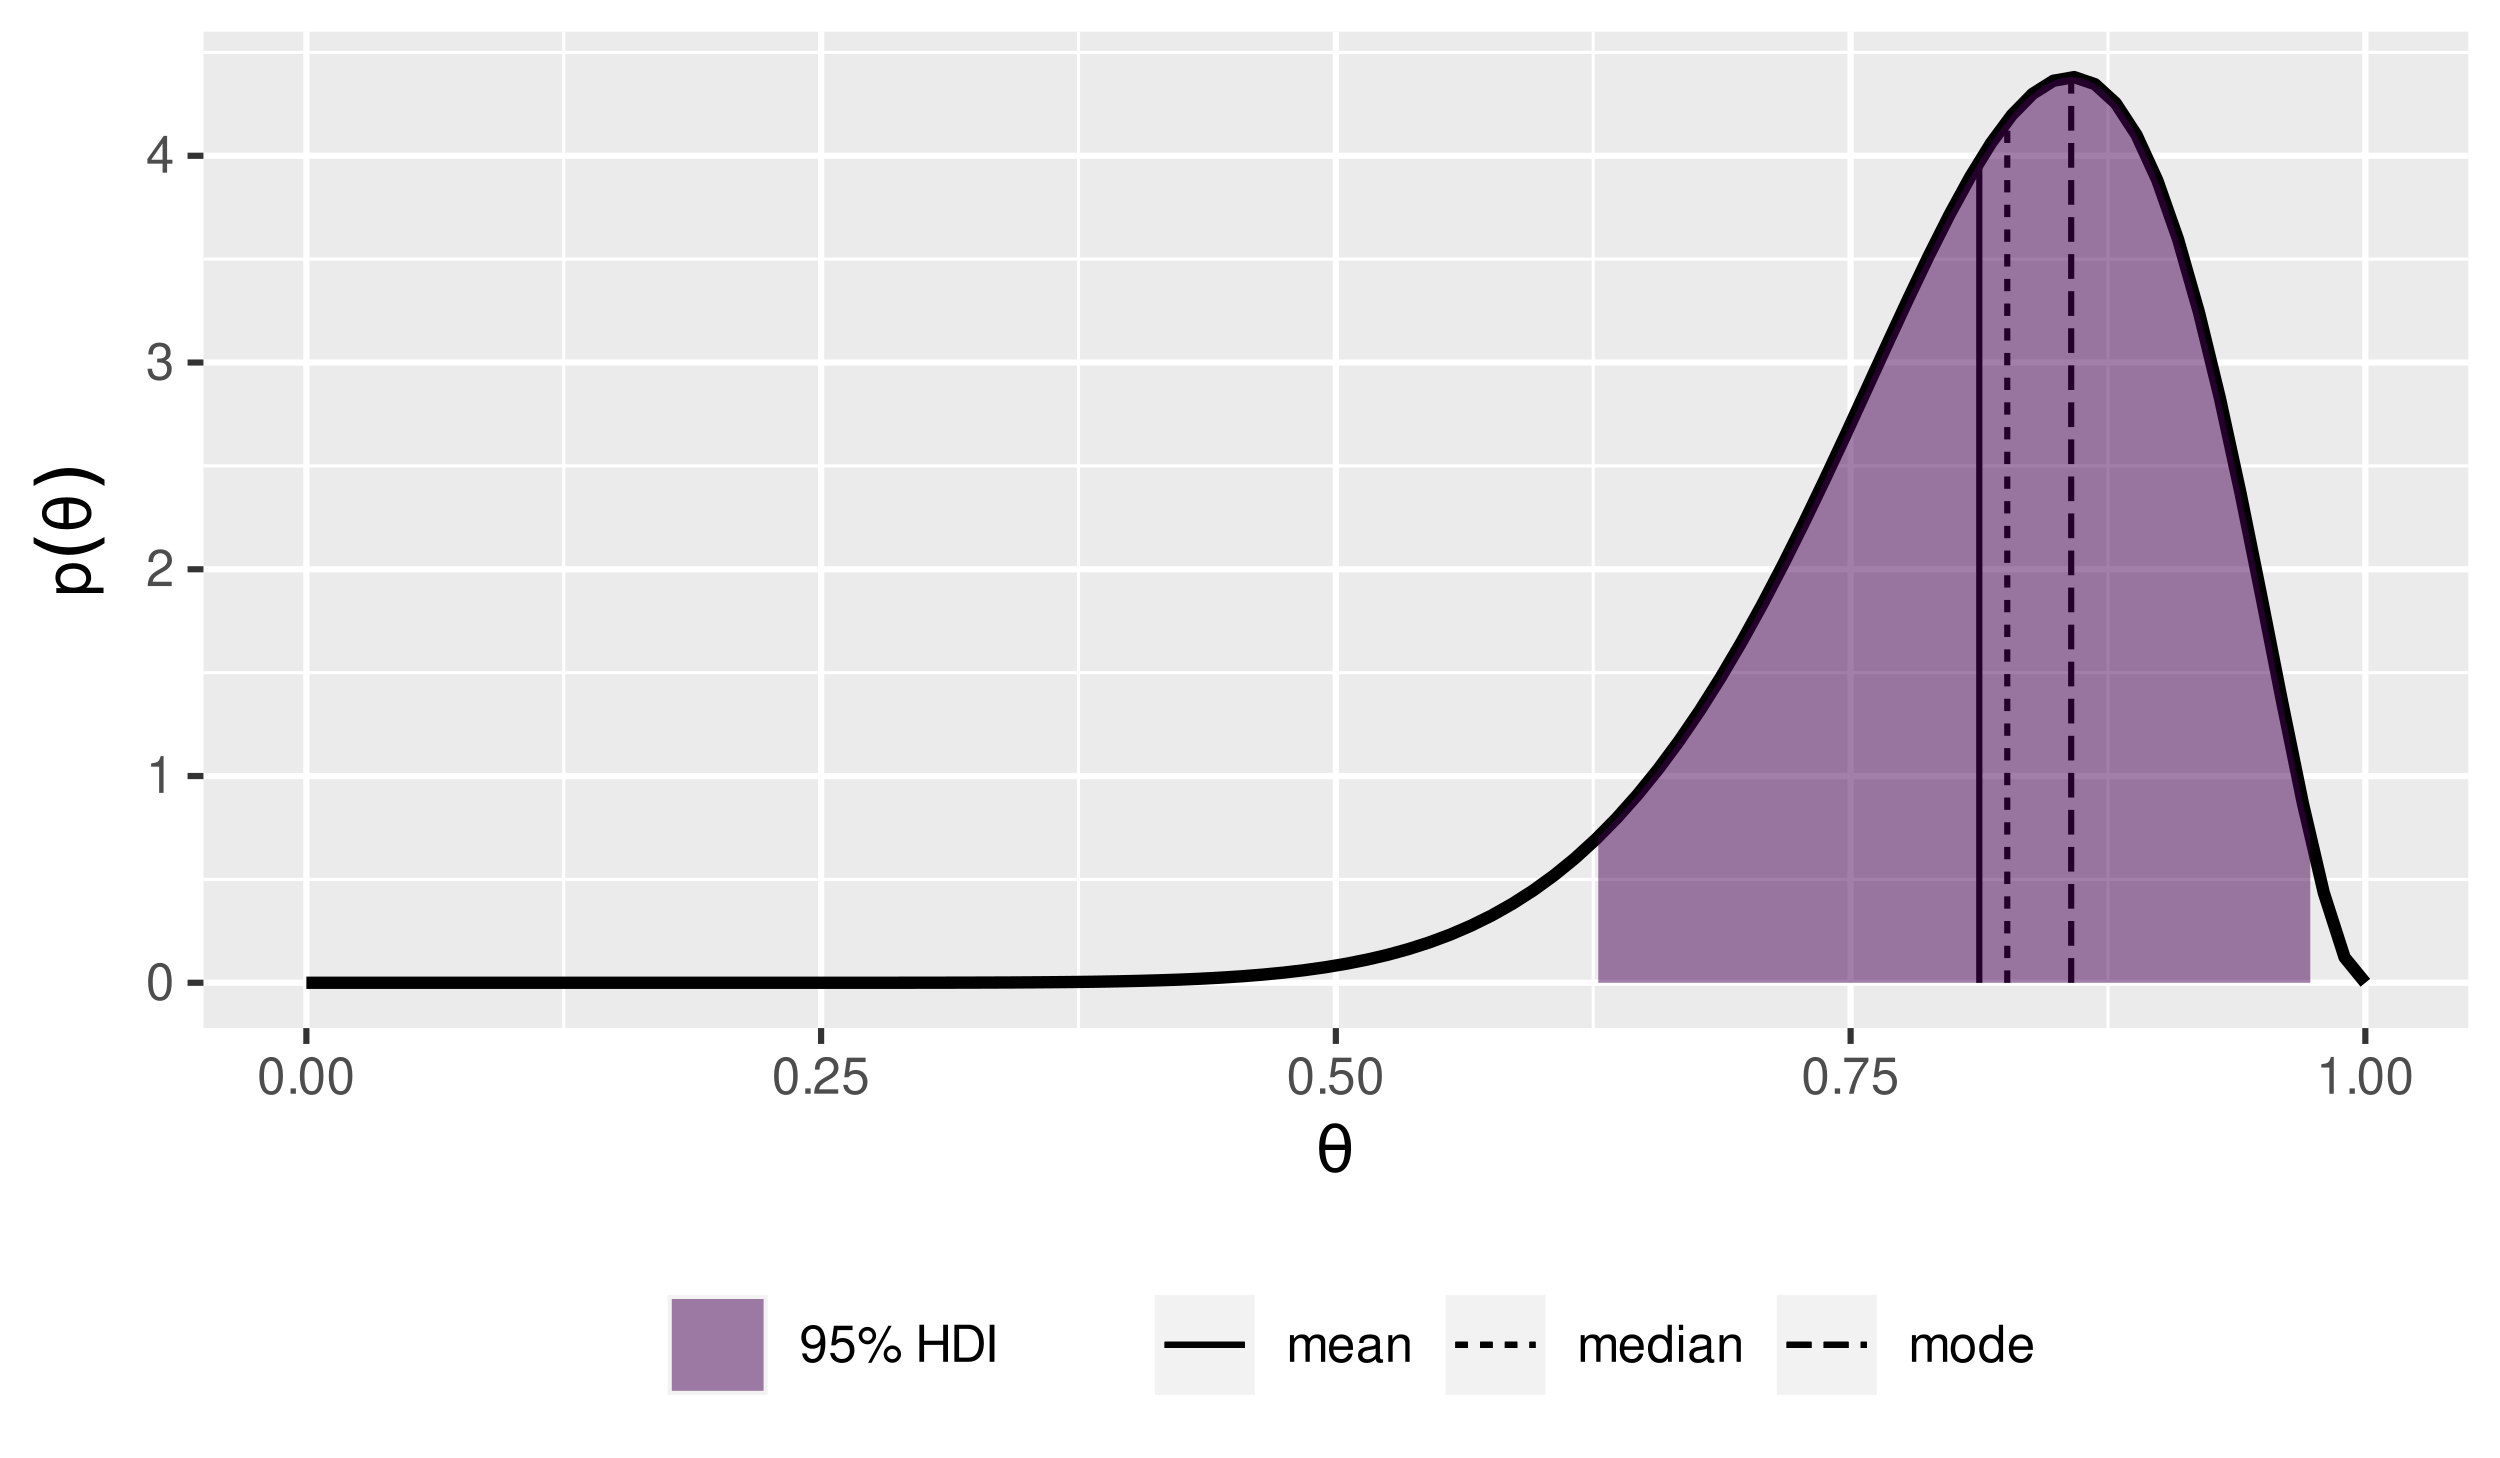 <?xml version="1.0" encoding="UTF-8"?>
<svg xmlns="http://www.w3.org/2000/svg" xmlns:xlink="http://www.w3.org/1999/xlink" width="432pt" height="252pt" viewBox="0 0 432 252" version="1.1">
<defs>
<g>
<symbol overflow="visible" id="glyph0-0">
<path style="stroke:none;" d=""/>
</symbol>
<symbol overflow="visible" id="glyph0-1">
<path style="stroke:none;" d="M 2.422 -6.359 C 1.844 -6.359 1.312 -6.094 0.984 -5.672 C 0.578 -5.109 0.375 -4.25 0.375 -3.078 C 0.375 -0.938 1.078 0.203 2.422 0.203 C 3.734 0.203 4.453 -0.938 4.453 -3.031 C 4.453 -4.25 4.266 -5.078 3.859 -5.672 C 3.531 -6.109 3.016 -6.359 2.422 -6.359 Z M 2.422 -5.672 C 3.25 -5.672 3.672 -4.828 3.672 -3.094 C 3.672 -1.281 3.266 -0.438 2.406 -0.438 C 1.578 -0.438 1.172 -1.312 1.172 -3.062 C 1.172 -4.828 1.578 -5.672 2.422 -5.672 Z M 2.422 -5.672 "/>
</symbol>
<symbol overflow="visible" id="glyph0-2">
<path style="stroke:none;" d="M 2.281 -4.531 L 2.281 0 L 3.047 0 L 3.047 -6.359 L 2.547 -6.359 C 2.266 -5.391 2.094 -5.25 0.891 -5.094 L 0.891 -4.531 Z M 2.281 -4.531 "/>
</symbol>
<symbol overflow="visible" id="glyph0-3">
<path style="stroke:none;" d="M 4.453 -0.766 L 1.172 -0.766 C 1.25 -1.297 1.531 -1.625 2.297 -2.094 L 3.172 -2.594 C 4.047 -3.062 4.5 -3.719 4.5 -4.5 C 4.5 -5.031 4.281 -5.531 3.922 -5.875 C 3.547 -6.203 3.094 -6.359 2.5 -6.359 C 1.703 -6.359 1.125 -6.078 0.781 -5.531 C 0.547 -5.203 0.453 -4.797 0.438 -4.156 L 1.219 -4.156 C 1.234 -4.594 1.297 -4.844 1.406 -5.062 C 1.594 -5.438 2 -5.688 2.469 -5.688 C 3.172 -5.688 3.703 -5.172 3.703 -4.484 C 3.703 -3.969 3.406 -3.531 2.859 -3.219 L 2.047 -2.75 C 0.75 -2 0.375 -1.406 0.297 -0.016 L 4.453 -0.016 Z M 4.453 -0.766 "/>
</symbol>
<symbol overflow="visible" id="glyph0-4">
<path style="stroke:none;" d="M 1.938 -2.922 L 2.359 -2.922 C 3.203 -2.922 3.656 -2.531 3.656 -1.766 C 3.656 -0.969 3.172 -0.484 2.375 -0.484 C 1.516 -0.484 1.109 -0.922 1.062 -1.844 L 0.281 -1.844 C 0.312 -1.344 0.406 -1 0.547 -0.719 C 0.875 -0.109 1.484 0.203 2.344 0.203 C 3.625 0.203 4.453 -0.578 4.453 -1.781 C 4.453 -2.594 4.141 -3.031 3.391 -3.297 C 3.969 -3.531 4.266 -3.969 4.266 -4.609 C 4.266 -5.703 3.547 -6.359 2.359 -6.359 C 1.109 -6.359 0.438 -5.656 0.406 -4.312 L 1.188 -4.312 C 1.203 -4.703 1.234 -4.922 1.328 -5.109 C 1.5 -5.469 1.891 -5.688 2.375 -5.688 C 3.062 -5.688 3.469 -5.266 3.469 -4.578 C 3.469 -4.141 3.312 -3.859 2.969 -3.719 C 2.766 -3.625 2.484 -3.594 1.938 -3.578 Z M 1.938 -2.922 "/>
</symbol>
<symbol overflow="visible" id="glyph0-5">
<path style="stroke:none;" d="M 2.875 -1.547 L 2.875 0 L 3.656 0 L 3.656 -1.547 L 4.578 -1.547 L 4.578 -2.234 L 3.656 -2.234 L 3.656 -6.359 L 3.078 -6.359 L 0.25 -2.359 L 0.25 -1.547 Z M 2.875 -2.234 L 0.922 -2.234 L 2.875 -5.047 Z M 2.875 -2.234 "/>
</symbol>
<symbol overflow="visible" id="glyph0-6">
<path style="stroke:none;" d="M 1.688 -0.922 L 0.766 -0.922 L 0.766 0 L 1.688 0 Z M 1.688 -0.922 "/>
</symbol>
<symbol overflow="visible" id="glyph0-7">
<path style="stroke:none;" d="M 4.188 -6.234 L 0.969 -6.234 L 0.5 -2.844 L 1.219 -2.844 C 1.578 -3.266 1.875 -3.422 2.359 -3.422 C 3.203 -3.422 3.719 -2.844 3.719 -1.922 C 3.719 -1.031 3.203 -0.484 2.359 -0.484 C 1.688 -0.484 1.266 -0.828 1.078 -1.531 L 0.312 -1.531 C 0.406 -1.016 0.5 -0.781 0.688 -0.547 C 1.031 -0.078 1.672 0.203 2.375 0.203 C 3.641 0.203 4.516 -0.719 4.516 -2.031 C 4.516 -3.266 3.688 -4.109 2.5 -4.109 C 2.062 -4.109 1.703 -4 1.344 -3.734 L 1.594 -5.469 L 4.188 -5.469 Z M 4.188 -6.234 "/>
</symbol>
<symbol overflow="visible" id="glyph0-8">
<path style="stroke:none;" d="M 4.578 -6.234 L 0.406 -6.234 L 0.406 -5.469 L 3.781 -5.469 C 2.281 -3.359 1.688 -2.047 1.219 0 L 2.047 0 C 2.391 -2 3.172 -3.719 4.578 -5.594 Z M 4.578 -6.234 "/>
</symbol>
<symbol overflow="visible" id="glyph0-9">
<path style="stroke:none;" d="M 0.469 -1.453 C 0.609 -0.406 1.281 0.203 2.234 0.203 C 2.922 0.203 3.547 -0.125 3.922 -0.703 C 4.297 -1.328 4.484 -2.109 4.484 -3.25 C 4.484 -4.328 4.312 -5 3.953 -5.562 C 3.609 -6.094 3.062 -6.359 2.375 -6.359 C 1.188 -6.359 0.328 -5.469 0.328 -4.234 C 0.328 -3.062 1.125 -2.25 2.25 -2.25 C 2.844 -2.25 3.281 -2.453 3.672 -2.938 C 3.672 -1.359 3.172 -0.484 2.281 -0.484 C 1.734 -0.484 1.359 -0.828 1.234 -1.453 Z M 2.359 -5.688 C 3.094 -5.688 3.641 -5.078 3.641 -4.25 C 3.641 -3.469 3.109 -2.922 2.344 -2.922 C 1.594 -2.922 1.125 -3.453 1.125 -4.297 C 1.125 -5.109 1.641 -5.688 2.359 -5.688 Z M 2.359 -5.688 "/>
</symbol>
<symbol overflow="visible" id="glyph0-10">
<path style="stroke:none;" d="M 1.75 -6.031 C 0.922 -6.031 0.25 -5.344 0.25 -4.516 C 0.25 -3.688 0.922 -3.016 1.766 -3.016 C 2.578 -3.016 3.25 -3.688 3.25 -4.5 C 3.25 -5.359 2.594 -6.031 1.75 -6.031 Z M 1.75 -5.406 C 2.25 -5.406 2.641 -5.016 2.641 -4.516 C 2.641 -4.031 2.25 -3.641 1.766 -3.641 C 1.266 -3.641 0.859 -4.031 0.859 -4.516 C 0.859 -5.016 1.266 -5.406 1.75 -5.406 Z M 5.359 -6.234 L 1.875 0.172 L 2.469 0.172 L 5.938 -6.234 Z M 6.047 -2.828 C 5.219 -2.828 4.562 -2.156 4.562 -1.344 C 4.562 -0.5 5.219 0.172 6.062 0.172 C 6.875 0.172 7.562 -0.5 7.562 -1.312 C 7.562 -2.156 6.891 -2.828 6.047 -2.828 Z M 6.047 -2.219 C 6.547 -2.219 6.953 -1.828 6.953 -1.312 C 6.953 -0.844 6.547 -0.453 6.062 -0.453 C 5.562 -0.453 5.156 -0.844 5.156 -1.344 C 5.156 -1.828 5.562 -2.219 6.047 -2.219 Z M 6.047 -2.219 "/>
</symbol>
<symbol overflow="visible" id="glyph0-11">
<path style="stroke:none;" d=""/>
</symbol>
<symbol overflow="visible" id="glyph0-12">
<path style="stroke:none;" d="M 4.844 -2.922 L 4.844 0 L 5.672 0 L 5.672 -6.406 L 4.844 -6.406 L 4.844 -3.641 L 1.547 -3.641 L 1.547 -6.406 L 0.734 -6.406 L 0.734 0 L 1.547 0 L 1.547 -2.922 Z M 4.844 -2.922 "/>
</symbol>
<symbol overflow="visible" id="glyph0-13">
<path style="stroke:none;" d="M 0.781 0 L 3.25 0 C 4.875 0 5.875 -1.219 5.875 -3.203 C 5.875 -5.203 4.875 -6.406 3.25 -6.406 L 0.781 -6.406 Z M 1.594 -0.719 L 1.594 -5.688 L 3.109 -5.688 C 4.375 -5.688 5.047 -4.844 5.047 -3.203 C 5.047 -1.578 4.375 -0.719 3.109 -0.719 Z M 1.594 -0.719 "/>
</symbol>
<symbol overflow="visible" id="glyph0-14">
<path style="stroke:none;" d="M 1.703 -6.406 L 0.875 -6.406 L 0.875 0 L 1.703 0 Z M 1.703 -6.406 "/>
</symbol>
<symbol overflow="visible" id="glyph0-15">
<path style="stroke:none;" d="M 0.609 -4.609 L 0.609 0 L 1.359 0 L 1.359 -2.891 C 1.359 -3.562 1.844 -4.094 2.438 -4.094 C 2.984 -4.094 3.297 -3.766 3.297 -3.172 L 3.297 0 L 4.031 0 L 4.031 -2.891 C 4.031 -3.562 4.516 -4.094 5.109 -4.094 C 5.641 -4.094 5.969 -3.75 5.969 -3.172 L 5.969 0 L 6.703 0 L 6.703 -3.453 C 6.703 -4.281 6.234 -4.734 5.359 -4.734 C 4.75 -4.734 4.375 -4.562 3.953 -4.031 C 3.672 -4.531 3.312 -4.734 2.703 -4.734 C 2.094 -4.734 1.688 -4.516 1.297 -3.953 L 1.297 -4.609 Z M 0.609 -4.609 "/>
</symbol>
<symbol overflow="visible" id="glyph0-16">
<path style="stroke:none;" d="M 4.516 -2.062 C 4.516 -2.766 4.453 -3.188 4.328 -3.531 C 4.031 -4.281 3.328 -4.734 2.469 -4.734 C 1.172 -4.734 0.359 -3.766 0.359 -2.25 C 0.359 -0.719 1.141 0.203 2.453 0.203 C 3.5 0.203 4.234 -0.391 4.422 -1.406 L 3.672 -1.406 C 3.469 -0.797 3.062 -0.469 2.469 -0.469 C 2 -0.469 1.609 -0.688 1.359 -1.078 C 1.188 -1.344 1.125 -1.594 1.125 -2.062 Z M 1.141 -2.656 C 1.203 -3.516 1.719 -4.062 2.453 -4.062 C 3.203 -4.062 3.719 -3.484 3.719 -2.656 Z M 1.141 -2.656 "/>
</symbol>
<symbol overflow="visible" id="glyph0-17">
<path style="stroke:none;" d="M 4.703 -0.438 C 4.625 -0.406 4.594 -0.406 4.547 -0.406 C 4.297 -0.406 4.156 -0.547 4.156 -0.781 L 4.156 -3.484 C 4.156 -4.297 3.547 -4.734 2.422 -4.734 C 1.734 -4.734 1.203 -4.547 0.891 -4.203 C 0.672 -3.969 0.594 -3.703 0.578 -3.25 L 1.312 -3.25 C 1.375 -3.812 1.703 -4.062 2.391 -4.062 C 3.062 -4.062 3.422 -3.812 3.422 -3.375 L 3.422 -3.188 C 3.406 -2.875 3.25 -2.75 2.656 -2.672 C 1.625 -2.547 1.453 -2.5 1.172 -2.391 C 0.641 -2.156 0.375 -1.766 0.375 -1.156 C 0.375 -0.328 0.953 0.203 1.875 0.203 C 2.469 0.203 2.922 0 3.453 -0.469 C 3.5 0 3.734 0.203 4.203 0.203 C 4.359 0.203 4.453 0.188 4.703 0.125 Z M 3.422 -1.453 C 3.422 -1.203 3.359 -1.062 3.125 -0.859 C 2.828 -0.578 2.469 -0.438 2.047 -0.438 C 1.469 -0.438 1.141 -0.719 1.141 -1.172 C 1.141 -1.656 1.453 -1.906 2.25 -2.016 C 3.031 -2.125 3.172 -2.156 3.422 -2.281 Z M 3.422 -1.453 "/>
</symbol>
<symbol overflow="visible" id="glyph0-18">
<path style="stroke:none;" d="M 0.609 -4.609 L 0.609 0 L 1.359 0 L 1.359 -2.547 C 1.359 -3.484 1.844 -4.094 2.609 -4.094 C 3.188 -4.094 3.547 -3.75 3.547 -3.188 L 3.547 0 L 4.281 0 L 4.281 -3.484 C 4.281 -4.25 3.719 -4.734 2.828 -4.734 C 2.141 -4.734 1.703 -4.484 1.297 -3.828 L 1.297 -4.609 Z M 0.609 -4.609 "/>
</symbol>
<symbol overflow="visible" id="glyph0-19">
<path style="stroke:none;" d="M 4.359 -6.406 L 3.625 -6.406 L 3.625 -4.031 C 3.312 -4.5 2.828 -4.734 2.203 -4.734 C 1.016 -4.734 0.234 -3.781 0.234 -2.312 C 0.234 -0.75 0.984 0.203 2.234 0.203 C 2.875 0.203 3.312 -0.031 3.703 -0.609 L 3.703 0 L 4.359 0 Z M 2.328 -4.062 C 3.125 -4.062 3.625 -3.359 3.625 -2.25 C 3.625 -1.188 3.109 -0.484 2.344 -0.484 C 1.531 -0.484 1 -1.203 1 -2.266 C 1 -3.344 1.531 -4.062 2.328 -4.062 Z M 2.328 -4.062 "/>
</symbol>
<symbol overflow="visible" id="glyph0-20">
<path style="stroke:none;" d="M 1.312 -4.609 L 0.594 -4.609 L 0.594 0 L 1.312 0 Z M 1.312 -6.406 L 0.578 -6.406 L 0.578 -5.484 L 1.312 -5.484 Z M 1.312 -6.406 "/>
</symbol>
<symbol overflow="visible" id="glyph0-21">
<path style="stroke:none;" d="M 2.391 -4.734 C 1.094 -4.734 0.312 -3.812 0.312 -2.266 C 0.312 -0.719 1.094 0.203 2.406 0.203 C 3.703 0.203 4.484 -0.719 4.484 -2.234 C 4.484 -3.828 3.734 -4.734 2.391 -4.734 Z M 2.406 -4.062 C 3.234 -4.062 3.719 -3.391 3.719 -2.25 C 3.719 -1.156 3.203 -0.469 2.406 -0.469 C 1.578 -0.469 1.078 -1.156 1.078 -2.266 C 1.078 -3.391 1.578 -4.062 2.406 -4.062 Z M 2.406 -4.062 "/>
</symbol>
<symbol overflow="visible" id="glyph1-0">
<path style="stroke:none;" d="M 0.547 1.938 L 0.547 -7.75 L 6.047 -7.75 L 6.047 1.938 Z M 1.172 1.328 L 5.438 1.328 L 5.438 -7.141 L 1.172 -7.141 Z M 1.172 1.328 "/>
</symbol>
<symbol overflow="visible" id="glyph1-1">
<path style="stroke:none;" d="M 5.078 -3.812 L 1.656 -3.812 C 1.707 -2.738 1.859 -1.977 2.109 -1.531 C 2.41 -0.969 2.832 -0.688 3.375 -0.688 C 3.906 -0.688 4.32 -0.969 4.625 -1.531 C 4.883 -2.02 5.035 -2.781 5.078 -3.812 Z M 5.062 -4.734 C 4.957 -5.742 4.812 -6.43 4.625 -6.797 C 4.312 -7.359 3.895 -7.641 3.375 -7.641 C 2.82 -7.641 2.398 -7.359 2.109 -6.797 C 1.879 -6.348 1.734 -5.66 1.672 -4.734 Z M 3.375 -8.438 C 4.227 -8.438 4.898 -8.062 5.391 -7.312 C 5.879 -6.551 6.125 -5.5 6.125 -4.156 C 6.125 -2.82 5.879 -1.773 5.391 -1.016 C 4.898 -0.254 4.227 0.125 3.375 0.125 C 2.508 0.125 1.832 -0.254 1.344 -1.016 C 0.852 -1.773 0.609 -2.82 0.609 -4.156 C 0.609 -5.5 0.852 -6.551 1.344 -7.312 C 1.832 -8.062 2.508 -8.438 3.375 -8.438 Z M 3.375 -8.438 "/>
</symbol>
<symbol overflow="visible" id="glyph2-0">
<path style="stroke:none;" d=""/>
</symbol>
<symbol overflow="visible" id="glyph2-1">
<path style="stroke:none;" d="M 2.391 -0.594 L 2.391 -1.516 L -0.609 -1.516 C -0.016 -2 0.25 -2.547 0.25 -3.281 C 0.25 -4.781 -0.953 -5.75 -2.781 -5.75 C -4.719 -5.75 -5.922 -4.812 -5.922 -3.281 C -5.922 -2.5 -5.578 -1.875 -4.891 -1.438 L -5.766 -1.438 L -5.766 -0.594 Z M -5.078 -3.125 C -5.078 -4.141 -4.188 -4.797 -2.812 -4.797 C -1.5 -4.797 -0.609 -4.125 -0.609 -3.125 C -0.609 -2.141 -1.484 -1.516 -2.844 -1.516 C -4.188 -1.516 -5.078 -2.141 -5.078 -3.125 Z M -5.078 -3.125 "/>
</symbol>
<symbol overflow="visible" id="glyph3-0">
<path style="stroke:none;" d="M 2.438 -0.688 L -9.688 -0.688 L -9.688 -7.562 L 2.438 -7.562 Z M 1.672 -1.453 L 1.672 -6.797 L -8.922 -6.797 L -8.922 -1.453 Z M 1.672 -1.453 "/>
</symbol>
<symbol overflow="visible" id="glyph3-1">
<path style="stroke:none;" d="M -10.438 -4.266 C -9.406 -3.66 -8.383 -3.211 -7.375 -2.922 C -6.375 -2.629 -5.352 -2.484 -4.312 -2.484 C -3.281 -2.484 -2.254 -2.629 -1.234 -2.922 C -0.223 -3.223 0.789 -3.672 1.812 -4.266 L 1.812 -3.188 C 0.758 -2.52 -0.27 -2.02 -1.281 -1.688 C -2.301 -1.352 -3.312 -1.188 -4.312 -1.188 C -5.312 -1.188 -6.316 -1.348 -7.328 -1.672 C -8.336 -2.004 -9.375 -2.508 -10.438 -3.188 Z M -10.438 -4.266 "/>
</symbol>
<symbol overflow="visible" id="glyph3-2">
<path style="stroke:none;" d="M -10.438 -1.094 L -10.438 -2.172 C -9.375 -2.848 -8.336 -3.352 -7.328 -3.688 C -6.316 -4.02 -5.312 -4.188 -4.312 -4.188 C -3.312 -4.188 -2.301 -4.02 -1.281 -3.688 C -0.27 -3.352 0.758 -2.848 1.812 -2.172 L 1.812 -1.094 C 0.789 -1.695 -0.223 -2.145 -1.234 -2.438 C -2.254 -2.727 -3.281 -2.875 -4.312 -2.875 C -5.352 -2.875 -6.375 -2.727 -7.375 -2.438 C -8.383 -2.145 -9.406 -1.695 -10.438 -1.094 Z M -10.438 -1.094 "/>
</symbol>
<symbol overflow="visible" id="glyph4-0">
<path style="stroke:none;" d="M 1.938 -0.547 L -7.75 -0.547 L -7.75 -6.047 L 1.938 -6.047 Z M 1.328 -1.172 L 1.328 -5.438 L -7.141 -5.438 L -7.141 -1.172 Z M 1.328 -1.172 "/>
</symbol>
<symbol overflow="visible" id="glyph4-1">
<path style="stroke:none;" d="M -3.812 -5.078 L -3.812 -1.656 C -2.738 -1.707 -1.977 -1.859 -1.531 -2.109 C -0.969 -2.41 -0.688 -2.832 -0.688 -3.375 C -0.688 -3.906 -0.969 -4.32 -1.531 -4.625 C -2.02 -4.883 -2.781 -5.035 -3.812 -5.078 Z M -4.734 -5.062 C -5.742 -4.957 -6.43 -4.812 -6.797 -4.625 C -7.359 -4.312 -7.641 -3.895 -7.641 -3.375 C -7.641 -2.82 -7.359 -2.398 -6.797 -2.109 C -6.348 -1.879 -5.66 -1.734 -4.734 -1.672 Z M -8.438 -3.375 C -8.438 -4.227 -8.062 -4.898 -7.312 -5.391 C -6.551 -5.879 -5.5 -6.125 -4.156 -6.125 C -2.82 -6.125 -1.773 -5.879 -1.016 -5.391 C -0.254 -4.898 0.125 -4.227 0.125 -3.375 C 0.125 -2.508 -0.254 -1.832 -1.016 -1.344 C -1.773 -0.852 -2.82 -0.609 -4.156 -0.609 C -5.5 -0.609 -6.551 -0.852 -7.312 -1.344 C -8.062 -1.832 -8.438 -2.508 -8.438 -3.375 Z M -8.438 -3.375 "/>
</symbol>
</g>
<clipPath id="clip1">
  <path d="M 35.152 5.48 L 426.523 5.48 L 426.523 177.652 L 35.152 177.652 Z M 35.152 5.48 "/>
</clipPath>
<clipPath id="clip2">
  <path d="M 35.152 151 L 426.523 151 L 426.523 153 L 35.152 153 Z M 35.152 151 "/>
</clipPath>
<clipPath id="clip3">
  <path d="M 35.152 115 L 426.523 115 L 426.523 117 L 35.152 117 Z M 35.152 115 "/>
</clipPath>
<clipPath id="clip4">
  <path d="M 35.152 80 L 426.523 80 L 426.523 81 L 35.152 81 Z M 35.152 80 "/>
</clipPath>
<clipPath id="clip5">
  <path d="M 35.152 44 L 426.523 44 L 426.523 46 L 35.152 46 Z M 35.152 44 "/>
</clipPath>
<clipPath id="clip6">
  <path d="M 35.152 8 L 426.523 8 L 426.523 10 L 35.152 10 Z M 35.152 8 "/>
</clipPath>
<clipPath id="clip7">
  <path d="M 97 5.48 L 98 5.48 L 98 177.652 L 97 177.652 Z M 97 5.48 "/>
</clipPath>
<clipPath id="clip8">
  <path d="M 186 5.48 L 187 5.48 L 187 177.652 L 186 177.652 Z M 186 5.48 "/>
</clipPath>
<clipPath id="clip9">
  <path d="M 275 5.48 L 276 5.48 L 276 177.652 L 275 177.652 Z M 275 5.48 "/>
</clipPath>
<clipPath id="clip10">
  <path d="M 363 5.48 L 365 5.48 L 365 177.652 L 363 177.652 Z M 363 5.48 "/>
</clipPath>
<clipPath id="clip11">
  <path d="M 35.152 169 L 426.523 169 L 426.523 171 L 35.152 171 Z M 35.152 169 "/>
</clipPath>
<clipPath id="clip12">
  <path d="M 35.152 133 L 426.523 133 L 426.523 135 L 35.152 135 Z M 35.152 133 "/>
</clipPath>
<clipPath id="clip13">
  <path d="M 35.152 97 L 426.523 97 L 426.523 99 L 35.152 99 Z M 35.152 97 "/>
</clipPath>
<clipPath id="clip14">
  <path d="M 35.152 62 L 426.523 62 L 426.523 64 L 35.152 64 Z M 35.152 62 "/>
</clipPath>
<clipPath id="clip15">
  <path d="M 35.152 26 L 426.523 26 L 426.523 28 L 35.152 28 Z M 35.152 26 "/>
</clipPath>
<clipPath id="clip16">
  <path d="M 52 5.48 L 54 5.48 L 54 177.652 L 52 177.652 Z M 52 5.48 "/>
</clipPath>
<clipPath id="clip17">
  <path d="M 141 5.48 L 143 5.48 L 143 177.652 L 141 177.652 Z M 141 5.48 "/>
</clipPath>
<clipPath id="clip18">
  <path d="M 230 5.48 L 232 5.48 L 232 177.652 L 230 177.652 Z M 230 5.48 "/>
</clipPath>
<clipPath id="clip19">
  <path d="M 319 5.48 L 321 5.48 L 321 177.652 L 319 177.652 Z M 319 5.48 "/>
</clipPath>
<clipPath id="clip20">
  <path d="M 408 5.48 L 410 5.48 L 410 177.652 L 408 177.652 Z M 408 5.48 "/>
</clipPath>
</defs>
<g id="surface10">
<rect x="0" y="0" width="432" height="252" style="fill:rgb(100%,100%,100%);fill-opacity:1;stroke:none;"/>
<rect x="0" y="0" width="432" height="252" style="fill:rgb(100%,100%,100%);fill-opacity:1;stroke:none;"/>
<path style="fill:none;stroke-width:1.067;stroke-linecap:round;stroke-linejoin:round;stroke:rgb(100%,100%,100%);stroke-opacity:1;stroke-miterlimit:10;" d="M 0 252 L 432 252 L 432 0 L 0 0 Z M 0 252 "/>
<g clip-path="url(#clip1)" clip-rule="nonzero">
<path style=" stroke:none;fill-rule:nonzero;fill:rgb(92.157%,92.157%,92.157%);fill-opacity:1;" d="M 35.152 177.652 L 426.523 177.652 L 426.523 5.48 L 35.152 5.48 Z M 35.152 177.652 "/>
</g>
<g clip-path="url(#clip2)" clip-rule="nonzero">
<path style="fill:none;stroke-width:0.533;stroke-linecap:butt;stroke-linejoin:round;stroke:rgb(100%,100%,100%);stroke-opacity:1;stroke-miterlimit:10;" d="M 35.152 151.961 L 426.52 151.961 "/>
</g>
<g clip-path="url(#clip3)" clip-rule="nonzero">
<path style="fill:none;stroke-width:0.533;stroke-linecap:butt;stroke-linejoin:round;stroke:rgb(100%,100%,100%);stroke-opacity:1;stroke-miterlimit:10;" d="M 35.152 116.234 L 426.52 116.234 "/>
</g>
<g clip-path="url(#clip4)" clip-rule="nonzero">
<path style="fill:none;stroke-width:0.533;stroke-linecap:butt;stroke-linejoin:round;stroke:rgb(100%,100%,100%);stroke-opacity:1;stroke-miterlimit:10;" d="M 35.152 80.508 L 426.52 80.508 "/>
</g>
<g clip-path="url(#clip5)" clip-rule="nonzero">
<path style="fill:none;stroke-width:0.533;stroke-linecap:butt;stroke-linejoin:round;stroke:rgb(100%,100%,100%);stroke-opacity:1;stroke-miterlimit:10;" d="M 35.152 44.781 L 426.52 44.781 "/>
</g>
<g clip-path="url(#clip6)" clip-rule="nonzero">
<path style="fill:none;stroke-width:0.533;stroke-linecap:butt;stroke-linejoin:round;stroke:rgb(100%,100%,100%);stroke-opacity:1;stroke-miterlimit:10;" d="M 35.152 9.055 L 426.52 9.055 "/>
</g>
<g clip-path="url(#clip7)" clip-rule="nonzero">
<path style="fill:none;stroke-width:0.533;stroke-linecap:butt;stroke-linejoin:round;stroke:rgb(100%,100%,100%);stroke-opacity:1;stroke-miterlimit:10;" d="M 97.414 177.652 L 97.414 5.48 "/>
</g>
<g clip-path="url(#clip8)" clip-rule="nonzero">
<path style="fill:none;stroke-width:0.533;stroke-linecap:butt;stroke-linejoin:round;stroke:rgb(100%,100%,100%);stroke-opacity:1;stroke-miterlimit:10;" d="M 186.363 177.652 L 186.363 5.48 "/>
</g>
<g clip-path="url(#clip9)" clip-rule="nonzero">
<path style="fill:none;stroke-width:0.533;stroke-linecap:butt;stroke-linejoin:round;stroke:rgb(100%,100%,100%);stroke-opacity:1;stroke-miterlimit:10;" d="M 275.309 177.652 L 275.309 5.48 "/>
</g>
<g clip-path="url(#clip10)" clip-rule="nonzero">
<path style="fill:none;stroke-width:0.533;stroke-linecap:butt;stroke-linejoin:round;stroke:rgb(100%,100%,100%);stroke-opacity:1;stroke-miterlimit:10;" d="M 364.258 177.652 L 364.258 5.48 "/>
</g>
<g clip-path="url(#clip11)" clip-rule="nonzero">
<path style="fill:none;stroke-width:1.067;stroke-linecap:butt;stroke-linejoin:round;stroke:rgb(100%,100%,100%);stroke-opacity:1;stroke-miterlimit:10;" d="M 35.152 169.824 L 426.52 169.824 "/>
</g>
<g clip-path="url(#clip12)" clip-rule="nonzero">
<path style="fill:none;stroke-width:1.067;stroke-linecap:butt;stroke-linejoin:round;stroke:rgb(100%,100%,100%);stroke-opacity:1;stroke-miterlimit:10;" d="M 35.152 134.098 L 426.52 134.098 "/>
</g>
<g clip-path="url(#clip13)" clip-rule="nonzero">
<path style="fill:none;stroke-width:1.067;stroke-linecap:butt;stroke-linejoin:round;stroke:rgb(100%,100%,100%);stroke-opacity:1;stroke-miterlimit:10;" d="M 35.152 98.371 L 426.52 98.371 "/>
</g>
<g clip-path="url(#clip14)" clip-rule="nonzero">
<path style="fill:none;stroke-width:1.067;stroke-linecap:butt;stroke-linejoin:round;stroke:rgb(100%,100%,100%);stroke-opacity:1;stroke-miterlimit:10;" d="M 35.152 62.645 L 426.52 62.645 "/>
</g>
<g clip-path="url(#clip15)" clip-rule="nonzero">
<path style="fill:none;stroke-width:1.067;stroke-linecap:butt;stroke-linejoin:round;stroke:rgb(100%,100%,100%);stroke-opacity:1;stroke-miterlimit:10;" d="M 35.152 26.918 L 426.52 26.918 "/>
</g>
<g clip-path="url(#clip16)" clip-rule="nonzero">
<path style="fill:none;stroke-width:1.067;stroke-linecap:butt;stroke-linejoin:round;stroke:rgb(100%,100%,100%);stroke-opacity:1;stroke-miterlimit:10;" d="M 52.941 177.652 L 52.941 5.48 "/>
</g>
<g clip-path="url(#clip17)" clip-rule="nonzero">
<path style="fill:none;stroke-width:1.067;stroke-linecap:butt;stroke-linejoin:round;stroke:rgb(100%,100%,100%);stroke-opacity:1;stroke-miterlimit:10;" d="M 141.887 177.652 L 141.887 5.48 "/>
</g>
<g clip-path="url(#clip18)" clip-rule="nonzero">
<path style="fill:none;stroke-width:1.067;stroke-linecap:butt;stroke-linejoin:round;stroke:rgb(100%,100%,100%);stroke-opacity:1;stroke-miterlimit:10;" d="M 230.836 177.652 L 230.836 5.48 "/>
</g>
<g clip-path="url(#clip19)" clip-rule="nonzero">
<path style="fill:none;stroke-width:1.067;stroke-linecap:butt;stroke-linejoin:round;stroke:rgb(100%,100%,100%);stroke-opacity:1;stroke-miterlimit:10;" d="M 319.785 177.652 L 319.785 5.48 "/>
</g>
<g clip-path="url(#clip20)" clip-rule="nonzero">
<path style="fill:none;stroke-width:1.067;stroke-linecap:butt;stroke-linejoin:round;stroke:rgb(100%,100%,100%);stroke-opacity:1;stroke-miterlimit:10;" d="M 408.73 177.652 L 408.73 5.48 "/>
</g>
<path style="fill:none;stroke-width:2.134;stroke-linecap:butt;stroke-linejoin:round;stroke:rgb(0%,0%,0%);stroke-opacity:1;stroke-miterlimit:10;" d="M 52.941 169.824 L 146.379 169.824 L 149.973 169.82 L 153.566 169.82 L 160.754 169.812 L 167.941 169.797 L 171.539 169.785 L 175.133 169.77 L 178.727 169.746 L 182.32 169.719 L 185.914 169.684 L 189.508 169.637 L 193.102 169.574 L 196.695 169.496 L 200.289 169.398 L 203.883 169.277 L 207.477 169.121 L 211.07 168.93 L 214.664 168.695 L 218.258 168.41 L 221.852 168.062 L 225.445 167.641 L 229.039 167.137 L 232.633 166.535 L 236.227 165.82 L 239.82 164.98 L 243.414 163.992 L 247.008 162.836 L 250.602 161.5 L 254.195 159.953 L 257.789 158.18 L 261.383 156.148 L 264.977 153.844 L 268.57 151.238 L 272.164 148.309 L 275.758 145.031 L 279.352 141.387 L 282.945 137.352 L 286.539 132.914 L 290.133 128.062 L 293.727 122.789 L 297.32 117.094 L 300.914 110.988 L 304.508 104.48 L 308.102 97.605 L 311.695 90.402 L 315.289 82.918 L 318.887 75.223 L 322.48 67.402 L 326.074 59.555 L 329.668 51.801 L 333.262 44.277 L 336.855 37.141 L 340.449 30.566 L 344.043 24.746 L 347.637 19.891 L 351.23 16.219 L 354.824 13.953 L 358.418 13.324 L 362.012 14.551 L 365.605 17.832 L 369.199 23.336 L 372.793 31.176 L 376.387 41.406 L 379.98 53.973 L 383.574 68.695 L 387.168 85.234 L 390.762 103.035 L 394.355 121.293 L 397.949 138.871 L 401.543 154.246 L 405.137 165.422 L 408.73 169.824 "/>
<path style="fill:none;stroke-width:1.067;stroke-linecap:butt;stroke-linejoin:round;stroke:rgb(0%,0%,0%);stroke-opacity:1;stroke-miterlimit:10;" d="M 342.02 169.824 L 342.02 27.918 "/>
<path style="fill:none;stroke-width:1.067;stroke-linecap:butt;stroke-linejoin:round;stroke:rgb(0%,0%,0%);stroke-opacity:1;stroke-dasharray:2.134,2.134;stroke-miterlimit:10;" d="M 346.855 169.824 L 346.855 20.855 "/>
<path style="fill:none;stroke-width:1.067;stroke-linecap:butt;stroke-linejoin:round;stroke:rgb(0%,0%,0%);stroke-opacity:1;stroke-dasharray:4.268,2.134;stroke-miterlimit:10;" d="M 357.902 169.824 L 357.902 13.305 "/>
<path style=" stroke:none;fill-rule:nonzero;fill:rgb(26.667%,0.392%,32.941%);fill-opacity:0.502;" d="M 276.18 169.824 L 276.18 144.625 L 277.422 143.391 L 278.668 142.109 L 279.91 140.785 L 281.152 139.414 L 282.395 137.996 L 283.637 136.531 L 284.879 135.016 L 286.121 133.449 L 287.367 131.836 L 288.609 130.172 L 289.852 128.461 L 291.094 126.695 L 292.336 124.879 L 293.578 123.016 L 294.82 121.102 L 296.066 119.133 L 297.309 117.117 L 298.551 115.051 L 299.793 112.938 L 301.035 110.773 L 302.277 108.562 L 303.523 106.309 L 304.766 104.004 L 306.008 101.66 L 307.25 99.27 L 308.492 96.84 L 309.734 94.371 L 310.977 91.867 L 312.223 89.328 L 313.465 86.754 L 314.707 84.152 L 315.949 81.523 L 317.191 78.871 L 318.434 76.195 L 319.676 73.508 L 320.922 70.805 L 322.164 68.094 L 323.406 65.379 L 324.648 62.66 L 325.891 59.953 L 327.133 57.25 L 328.375 54.566 L 329.621 51.902 L 330.863 49.266 L 332.105 46.66 L 333.348 44.098 L 334.59 41.582 L 335.832 39.117 L 337.074 36.719 L 338.32 34.383 L 339.562 32.125 L 340.805 29.953 L 342.047 27.871 L 343.289 25.895 L 344.531 24.023 L 345.773 22.273 L 347.02 20.648 L 348.262 19.16 L 349.504 17.82 L 350.746 16.637 L 351.988 15.613 L 353.23 14.77 L 354.477 14.105 L 355.719 13.637 L 356.961 13.367 L 358.203 13.312 L 359.445 13.477 L 360.688 13.871 L 361.93 14.5 L 363.176 15.379 L 364.418 16.508 L 365.66 17.898 L 366.902 19.555 L 368.145 21.48 L 369.387 23.688 L 370.629 26.176 L 371.875 28.945 L 373.117 32 L 374.359 35.344 L 375.602 38.969 L 376.844 42.879 L 378.086 47.07 L 379.328 51.531 L 380.574 56.258 L 381.816 61.238 L 383.059 66.457 L 384.301 71.906 L 385.543 77.562 L 386.785 83.406 L 388.027 89.41 L 389.273 95.547 L 390.516 101.785 L 391.758 108.09 L 393 114.418 L 394.242 120.723 L 395.484 126.957 L 396.727 133.059 L 397.973 138.973 L 399.215 144.625 L 399.215 169.824 Z M 276.18 169.824 "/>
<g style="fill:rgb(30.196%,30.196%,30.196%);fill-opacity:1;">
  <use xlink:href="#glyph0-1" x="25.219" y="172.739"/>
</g>
<g style="fill:rgb(30.196%,30.196%,30.196%);fill-opacity:1;">
  <use xlink:href="#glyph0-2" x="25.219" y="137.013"/>
</g>
<g style="fill:rgb(30.196%,30.196%,30.196%);fill-opacity:1;">
  <use xlink:href="#glyph0-3" x="25.219" y="101.286"/>
</g>
<g style="fill:rgb(30.196%,30.196%,30.196%);fill-opacity:1;">
  <use xlink:href="#glyph0-4" x="25.219" y="65.56"/>
</g>
<g style="fill:rgb(30.196%,30.196%,30.196%);fill-opacity:1;">
  <use xlink:href="#glyph0-5" x="25.219" y="29.833"/>
</g>
<path style="fill:none;stroke-width:1.067;stroke-linecap:butt;stroke-linejoin:round;stroke:rgb(20%,20%,20%);stroke-opacity:1;stroke-miterlimit:10;" d="M 32.41 169.824 L 35.152 169.824 "/>
<path style="fill:none;stroke-width:1.067;stroke-linecap:butt;stroke-linejoin:round;stroke:rgb(20%,20%,20%);stroke-opacity:1;stroke-miterlimit:10;" d="M 32.41 134.098 L 35.152 134.098 "/>
<path style="fill:none;stroke-width:1.067;stroke-linecap:butt;stroke-linejoin:round;stroke:rgb(20%,20%,20%);stroke-opacity:1;stroke-miterlimit:10;" d="M 32.41 98.371 L 35.152 98.371 "/>
<path style="fill:none;stroke-width:1.067;stroke-linecap:butt;stroke-linejoin:round;stroke:rgb(20%,20%,20%);stroke-opacity:1;stroke-miterlimit:10;" d="M 32.41 62.645 L 35.152 62.645 "/>
<path style="fill:none;stroke-width:1.067;stroke-linecap:butt;stroke-linejoin:round;stroke:rgb(20%,20%,20%);stroke-opacity:1;stroke-miterlimit:10;" d="M 32.41 26.918 L 35.152 26.918 "/>
<path style="fill:none;stroke-width:1.067;stroke-linecap:butt;stroke-linejoin:round;stroke:rgb(20%,20%,20%);stroke-opacity:1;stroke-miterlimit:10;" d="M 52.941 180.391 L 52.941 177.652 "/>
<path style="fill:none;stroke-width:1.067;stroke-linecap:butt;stroke-linejoin:round;stroke:rgb(20%,20%,20%);stroke-opacity:1;stroke-miterlimit:10;" d="M 141.887 180.391 L 141.887 177.652 "/>
<path style="fill:none;stroke-width:1.067;stroke-linecap:butt;stroke-linejoin:round;stroke:rgb(20%,20%,20%);stroke-opacity:1;stroke-miterlimit:10;" d="M 230.836 180.391 L 230.836 177.652 "/>
<path style="fill:none;stroke-width:1.067;stroke-linecap:butt;stroke-linejoin:round;stroke:rgb(20%,20%,20%);stroke-opacity:1;stroke-miterlimit:10;" d="M 319.785 180.391 L 319.785 177.652 "/>
<path style="fill:none;stroke-width:1.067;stroke-linecap:butt;stroke-linejoin:round;stroke:rgb(20%,20%,20%);stroke-opacity:1;stroke-miterlimit:10;" d="M 408.73 180.391 L 408.73 177.652 "/>
<g style="fill:rgb(30.196%,30.196%,30.196%);fill-opacity:1;">
  <use xlink:href="#glyph0-1" x="44.441" y="188.997"/>
  <use xlink:href="#glyph0-6" x="49.441" y="188.997"/>
  <use xlink:href="#glyph0-1" x="51.441" y="188.997"/>
  <use xlink:href="#glyph0-1" x="56.441" y="188.997"/>
</g>
<g style="fill:rgb(30.196%,30.196%,30.196%);fill-opacity:1;">
  <use xlink:href="#glyph0-1" x="133.387" y="188.997"/>
  <use xlink:href="#glyph0-6" x="138.387" y="188.997"/>
  <use xlink:href="#glyph0-3" x="140.387" y="188.997"/>
  <use xlink:href="#glyph0-7" x="145.387" y="188.997"/>
</g>
<g style="fill:rgb(30.196%,30.196%,30.196%);fill-opacity:1;">
  <use xlink:href="#glyph0-1" x="222.336" y="188.997"/>
  <use xlink:href="#glyph0-6" x="227.336" y="188.997"/>
  <use xlink:href="#glyph0-7" x="229.336" y="188.997"/>
  <use xlink:href="#glyph0-1" x="234.336" y="188.997"/>
</g>
<g style="fill:rgb(30.196%,30.196%,30.196%);fill-opacity:1;">
  <use xlink:href="#glyph0-1" x="311.285" y="188.997"/>
  <use xlink:href="#glyph0-6" x="316.285" y="188.997"/>
  <use xlink:href="#glyph0-8" x="318.285" y="188.997"/>
  <use xlink:href="#glyph0-7" x="323.285" y="188.997"/>
</g>
<g style="fill:rgb(30.196%,30.196%,30.196%);fill-opacity:1;">
  <use xlink:href="#glyph0-2" x="400.23" y="188.997"/>
  <use xlink:href="#glyph0-6" x="405.23" y="188.997"/>
  <use xlink:href="#glyph0-1" x="407.23" y="188.997"/>
  <use xlink:href="#glyph0-1" x="412.23" y="188.997"/>
</g>
<g style="fill:rgb(0%,0%,0%);fill-opacity:1;">
  <use xlink:href="#glyph1-1" x="227.336" y="202.535"/>
</g>
<g style="fill:rgb(0%,0%,0%);fill-opacity:1;">
  <use xlink:href="#glyph2-1" x="15.499" y="103.066"/>
</g>
<g style="fill:rgb(0%,0%,0%);fill-opacity:1;">
  <use xlink:href="#glyph3-1" x="16.243" y="97.066"/>
</g>
<g style="fill:rgb(0%,0%,0%);fill-opacity:1;">
  <use xlink:href="#glyph4-1" x="15.691" y="92.066"/>
</g>
<g style="fill:rgb(0%,0%,0%);fill-opacity:1;">
  <use xlink:href="#glyph3-2" x="16.243" y="85.066"/>
</g>
<path style=" stroke:none;fill-rule:nonzero;fill:rgb(100%,100%,100%);fill-opacity:1;" d="M 104.418 246.52 L 177.617 246.52 L 177.617 218.281 L 104.418 218.281 Z M 104.418 246.52 "/>
<path style=" stroke:none;fill-rule:nonzero;fill:rgb(94.902%,94.902%,94.902%);fill-opacity:1;" d="M 115.379 241.043 L 132.66 241.043 L 132.66 223.762 L 115.379 223.762 Z M 115.379 241.043 "/>
<path style=" stroke:none;fill-rule:nonzero;fill:rgb(26.667%,0.392%,32.941%);fill-opacity:0.502;" d="M 116.086 240.332 L 131.949 240.332 L 131.949 224.469 L 116.086 224.469 Z M 116.086 240.332 "/>
<g style="fill:rgb(0%,0%,0%);fill-opacity:1;">
  <use xlink:href="#glyph0-9" x="138.137" y="235.317"/>
  <use xlink:href="#glyph0-7" x="143.137" y="235.317"/>
  <use xlink:href="#glyph0-10" x="148.137" y="235.317"/>
  <use xlink:href="#glyph0-11" x="156.137" y="235.317"/>
  <use xlink:href="#glyph0-12" x="158.137" y="235.317"/>
  <use xlink:href="#glyph0-13" x="164.137" y="235.317"/>
  <use xlink:href="#glyph0-14" x="170.137" y="235.317"/>
</g>
<path style=" stroke:none;fill-rule:nonzero;fill:rgb(100%,100%,100%);fill-opacity:1;" d="M 188.574 246.52 L 357.25 246.52 L 357.25 218.281 L 188.574 218.281 Z M 188.574 246.52 "/>
<path style=" stroke:none;fill-rule:nonzero;fill:rgb(94.902%,94.902%,94.902%);fill-opacity:1;" d="M 199.535 241.043 L 216.816 241.043 L 216.816 223.762 L 199.535 223.762 Z M 199.535 241.043 "/>
<path style="fill:none;stroke-width:1.067;stroke-linecap:butt;stroke-linejoin:round;stroke:rgb(0%,0%,0%);stroke-opacity:1;stroke-miterlimit:10;" d="M 201.262 232.402 L 215.086 232.402 "/>
<path style="fill:none;stroke-width:1.067;stroke-linecap:butt;stroke-linejoin:round;stroke:rgb(0%,0%,0%);stroke-opacity:1;stroke-miterlimit:10;" d="M 201.262 232.402 L 215.086 232.402 "/>
<path style="fill:none;stroke-width:1.067;stroke-linecap:butt;stroke-linejoin:round;stroke:rgb(0%,0%,0%);stroke-opacity:1;stroke-miterlimit:10;" d="M 201.262 232.402 L 215.086 232.402 "/>
<path style=" stroke:none;fill-rule:nonzero;fill:rgb(94.902%,94.902%,94.902%);fill-opacity:1;" d="M 249.773 241.043 L 267.055 241.043 L 267.055 223.762 L 249.773 223.762 Z M 249.773 241.043 "/>
<path style="fill:none;stroke-width:1.067;stroke-linecap:butt;stroke-linejoin:round;stroke:rgb(0%,0%,0%);stroke-opacity:1;stroke-dasharray:2.134,2.134;stroke-miterlimit:10;" d="M 251.504 232.402 L 265.324 232.402 "/>
<path style="fill:none;stroke-width:1.067;stroke-linecap:butt;stroke-linejoin:round;stroke:rgb(0%,0%,0%);stroke-opacity:1;stroke-dasharray:2.134,2.134;stroke-miterlimit:10;" d="M 251.504 232.402 L 265.324 232.402 "/>
<path style="fill:none;stroke-width:1.067;stroke-linecap:butt;stroke-linejoin:round;stroke:rgb(0%,0%,0%);stroke-opacity:1;stroke-dasharray:2.134,2.134;stroke-miterlimit:10;" d="M 251.504 232.402 L 265.324 232.402 "/>
<path style=" stroke:none;fill-rule:nonzero;fill:rgb(94.902%,94.902%,94.902%);fill-opacity:1;" d="M 307.012 241.043 L 324.293 241.043 L 324.293 223.762 L 307.012 223.762 Z M 307.012 241.043 "/>
<path style="fill:none;stroke-width:1.067;stroke-linecap:butt;stroke-linejoin:round;stroke:rgb(0%,0%,0%);stroke-opacity:1;stroke-dasharray:4.268,2.134;stroke-miterlimit:10;" d="M 308.742 232.402 L 322.566 232.402 "/>
<path style="fill:none;stroke-width:1.067;stroke-linecap:butt;stroke-linejoin:round;stroke:rgb(0%,0%,0%);stroke-opacity:1;stroke-dasharray:4.268,2.134;stroke-miterlimit:10;" d="M 308.742 232.402 L 322.566 232.402 "/>
<path style="fill:none;stroke-width:1.067;stroke-linecap:butt;stroke-linejoin:round;stroke:rgb(0%,0%,0%);stroke-opacity:1;stroke-dasharray:4.268,2.134;stroke-miterlimit:10;" d="M 308.742 232.402 L 322.566 232.402 "/>
<g style="fill:rgb(0%,0%,0%);fill-opacity:1;">
  <use xlink:href="#glyph0-15" x="222.293" y="235.317"/>
  <use xlink:href="#glyph0-16" x="229.293" y="235.317"/>
  <use xlink:href="#glyph0-17" x="234.293" y="235.317"/>
  <use xlink:href="#glyph0-18" x="239.293" y="235.317"/>
</g>
<g style="fill:rgb(0%,0%,0%);fill-opacity:1;">
  <use xlink:href="#glyph0-15" x="272.535" y="235.317"/>
  <use xlink:href="#glyph0-16" x="279.535" y="235.317"/>
  <use xlink:href="#glyph0-19" x="284.535" y="235.317"/>
  <use xlink:href="#glyph0-20" x="289.535" y="235.317"/>
  <use xlink:href="#glyph0-17" x="291.535" y="235.317"/>
  <use xlink:href="#glyph0-18" x="296.535" y="235.317"/>
</g>
<g style="fill:rgb(0%,0%,0%);fill-opacity:1;">
  <use xlink:href="#glyph0-15" x="329.773" y="235.317"/>
  <use xlink:href="#glyph0-21" x="336.773" y="235.317"/>
  <use xlink:href="#glyph0-19" x="341.773" y="235.317"/>
  <use xlink:href="#glyph0-16" x="346.773" y="235.317"/>
</g>
</g>
</svg>

